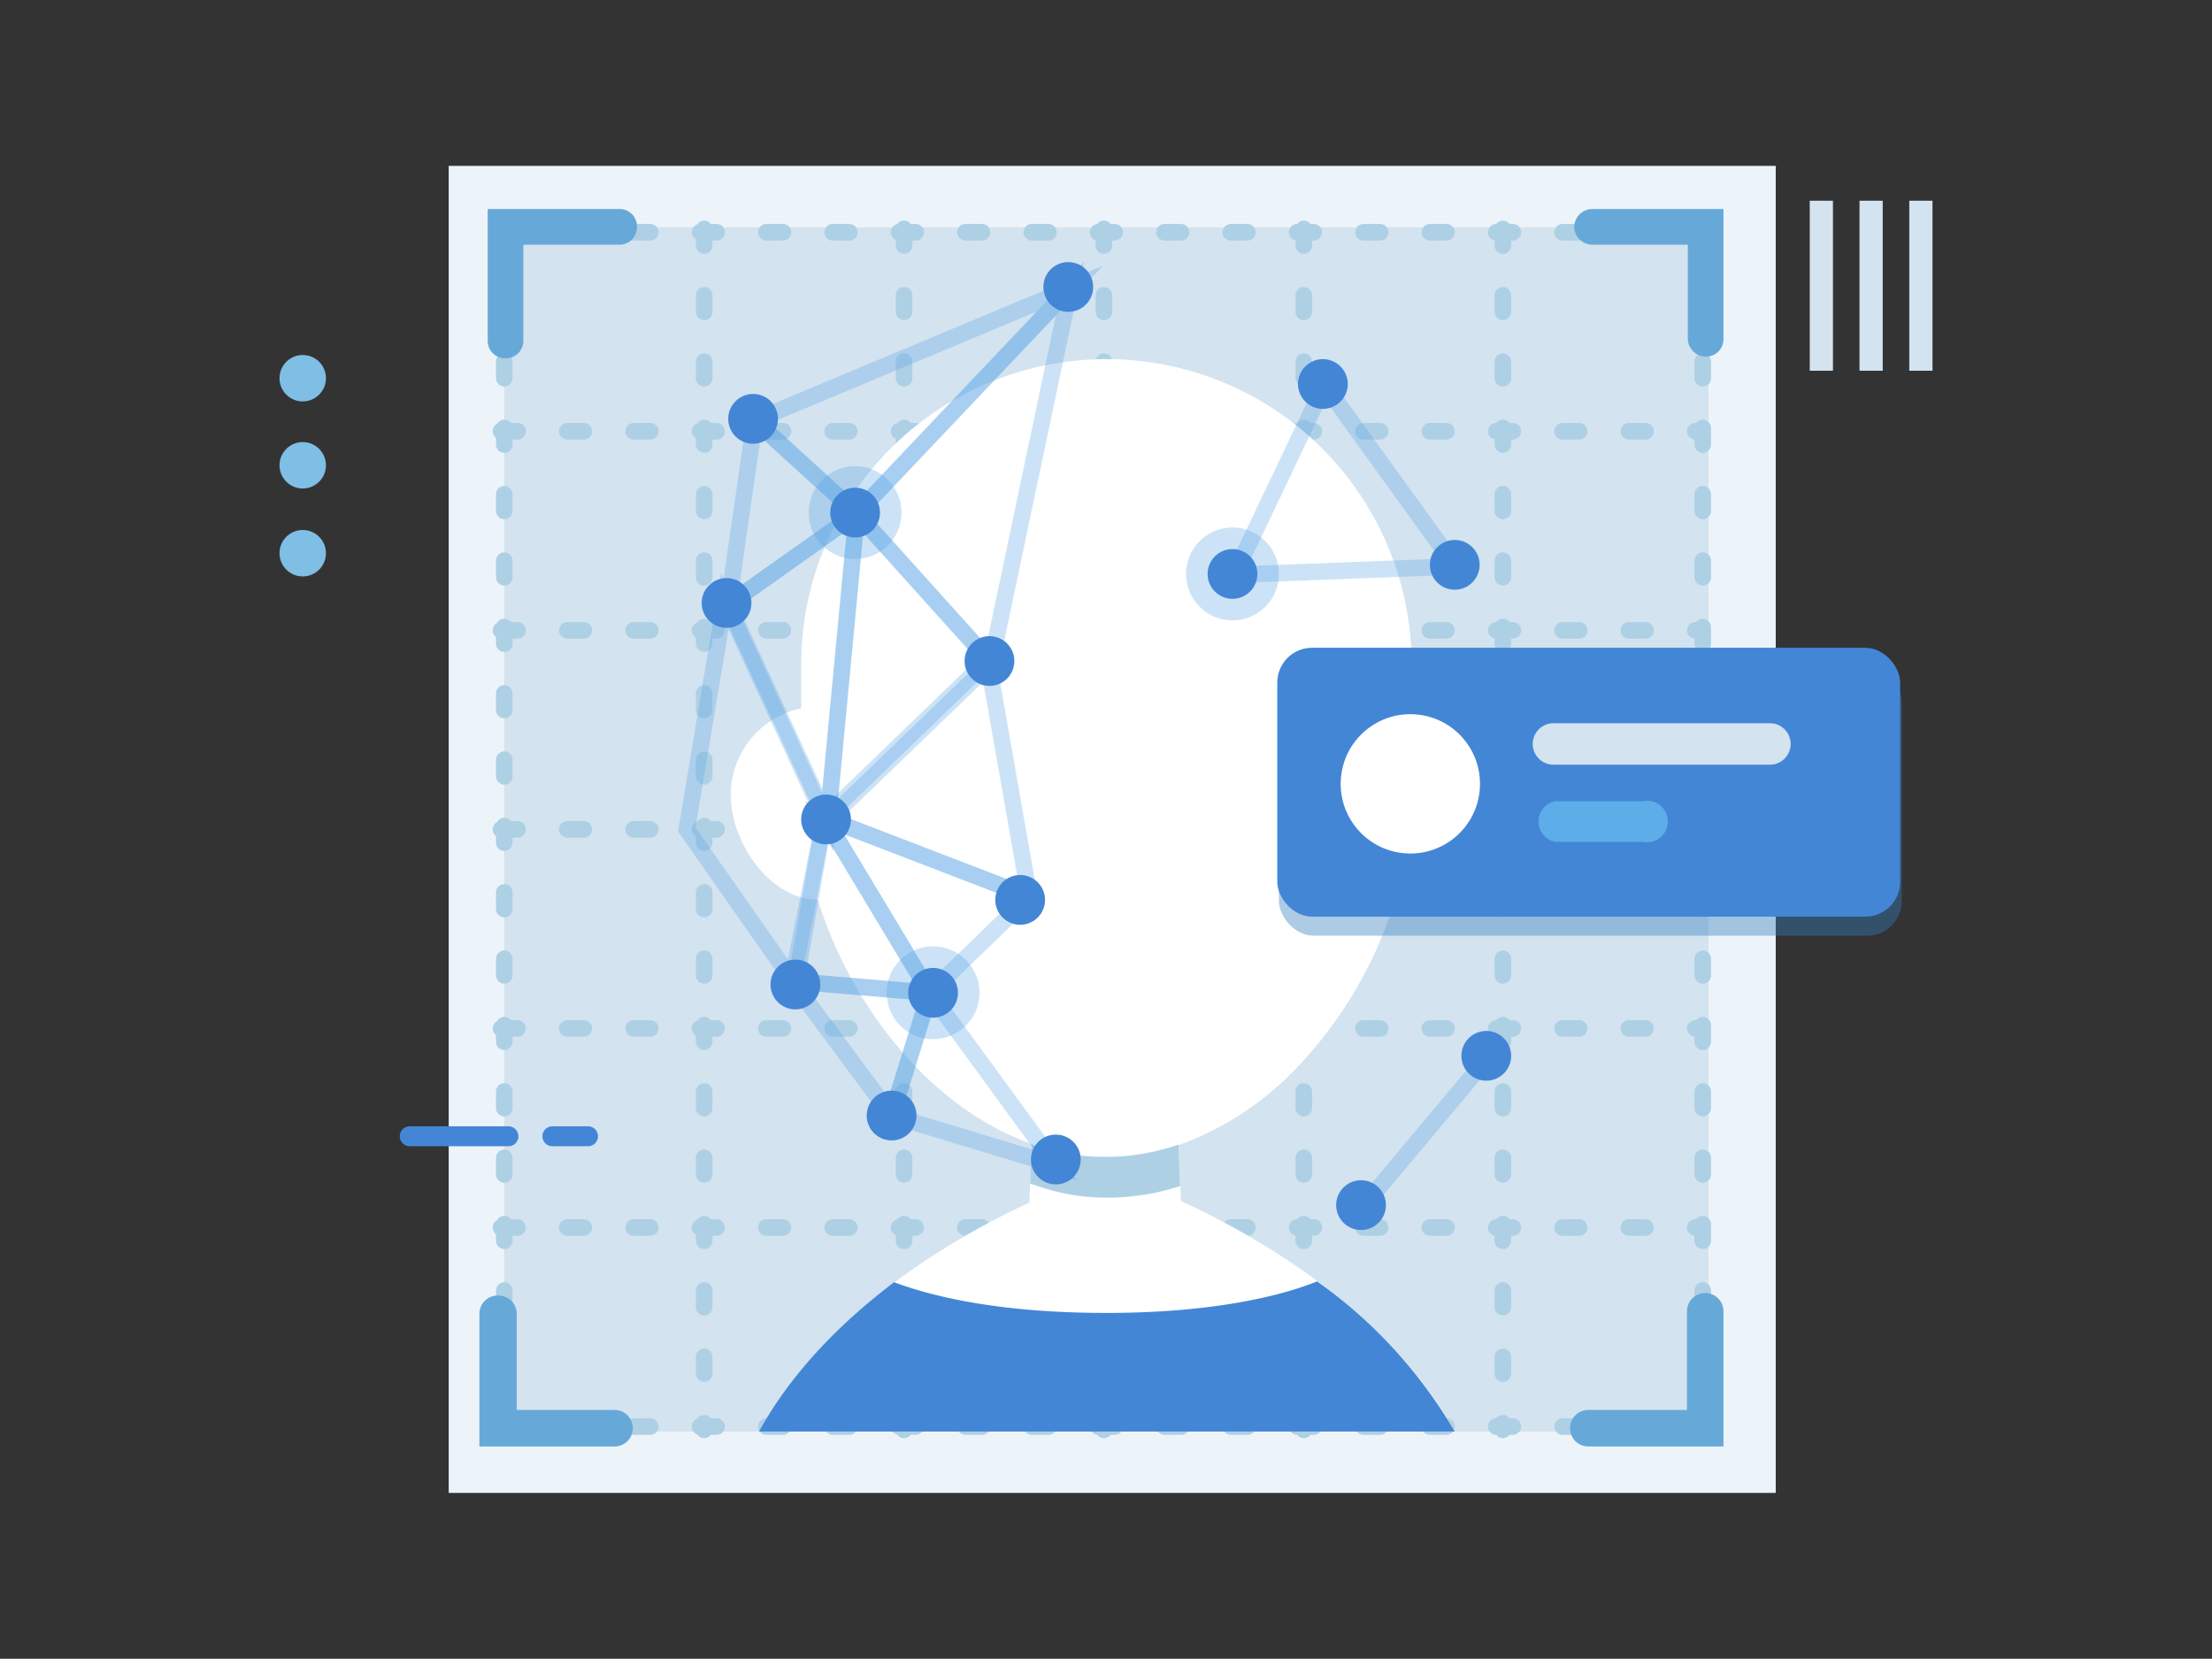 <svg xmlns="http://www.w3.org/2000/svg" viewBox="0 0 266.7 200">
  <rect x="0" y="0" width="266.7" height="200" fill="#333333" stroke="none"/>
  <defs>
    <style>
      .cls-1 {
        fill: #edf4f9;
      }

      .cls-2 {
        fill: #d3e3ef;
      }

      .cls-3, .cls-6 {
        fill: none;
        stroke-linecap: round;
        stroke-miterlimit: 10;
        stroke-width: 2px;
      }

      .cls-3 {
        stroke: #aed0e5;
        stroke-dasharray: 2 6;
      }

      .cls-4 {
        fill: #fff;
      }

      .cls-5 {
        fill: #aed0e5;
      }

      .cls-6 {
        stroke: #55a1e5;
      }

      .cls-6, .cls-7 {
        opacity: 0.3;
      }

      .cls-7 {
        fill: #55a1e5;
      }

      .cls-8 {
        fill: #4386d6;
      }

      .cls-9 {
        fill: #66a9d8;
      }

      .cls-10 {
        fill: #7fbee5;
      }

      .cls-11 {
        fill: #347dbf;
        opacity: 0.4;
      }

      .cls-12 {
        fill: #5dade8;
      }
    </style>
  </defs>
  <g data-name="Layer 4">
    <g>
      <rect class="cls-1" x="54.1" y="20" width="160" height="160"/>
      <rect class="cls-2" x="60.8" y="27.4" width="145.2" height="145.2"/>
      <g>
        <line class="cls-3" x1="60.8" y1="27.6" x2="60.8" y2="172.4"/>
        <line class="cls-3" x1="84.9" y1="27.6" x2="84.9" y2="172.4"/>
        <line class="cls-3" x1="109" y1="27.6" x2="109" y2="172.4"/>
        <line class="cls-3" x1="133.1" y1="27.6" x2="133.1" y2="172.4"/>
        <line class="cls-3" x1="157.2" y1="27.6" x2="157.2" y2="172.4"/>
        <line class="cls-3" x1="181.2" y1="27.6" x2="181.2" y2="172.4"/>
        <line class="cls-3" x1="205.3" y1="27.6" x2="205.3" y2="172.4"/>
      </g>
      <g>
        <line class="cls-3" x1="60.4" y1="172" x2="205.2" y2="172"/>
        <line class="cls-3" x1="60.4" y1="148" x2="205.2" y2="148"/>
        <line class="cls-3" x1="60.4" y1="124" x2="205.2" y2="124"/>
        <line class="cls-3" x1="60.4" y1="100" x2="205.2" y2="100"/>
        <line class="cls-3" x1="60.4" y1="76" x2="205.2" y2="76"/>
        <line class="cls-3" x1="60.4" y1="52" x2="205.2" y2="52"/>
        <line class="cls-3" x1="60.4" y1="28" x2="205.2" y2="28"/>
      </g>
      <path class="cls-4" d="M178.7,95.8c0,5.8-4.7,12.6-10.5,12.7A50.8,50.8,0,0,1,155,130.1a37,37,0,0,1-12.7,7.9,29.7,29.7,0,0,1-8.9,1.5,29,29,0,0,1-8.8-1.5c-12.2-4.2-21.9-16.4-26-29.5-5.8-.1-10.5-6.9-10.5-12.7a10.7,10.7,0,0,1,8.5-10.4V80.1a36.8,36.8,0,1,1,73.6,0v5.3A10.6,10.6,0,0,1,178.7,95.8Z"/>
      <path class="cls-4" d="M175.4,172.6H91.5c7.9-14.2,22.9-23.1,32.6-27.6l.3-7a26.9,26.9,0,0,0,17.7,0l.3,6.8C152.1,149.3,167.4,158.2,175.4,172.6Z"/>
      <path class="cls-5" d="M142.3,143a28.3,28.3,0,0,1-8.7,1.4,25.8,25.8,0,0,1-8.8-1.5l-.6-.2.2-4.7a26.9,26.9,0,0,0,17.7,0Z"/>
      <g>
        <polygon class="cls-6" points="124.1 108.1 99.4 98.6 119.1 79.6 124.1 108.1"/>
        <polygon class="cls-6" points="112.1 119.7 99.4 98.6 124.1 108.1 112.1 119.7"/>
        <polygon class="cls-6" points="127.3 140.5 107.5 134.5 112.1 119.7 127.3 140.5"/>
        <polygon class="cls-6" points="99.4 98.6 95.5 118.3 112.1 119.7 99.4 98.6"/>
        <polygon class="cls-6" points="107.5 134.5 95.5 118.3 112.1 119.7 107.5 134.5"/>
        <polygon class="cls-6" points="91 50.7 103.3 61.9 129 34.8 91 50.7"/>
        <polygon class="cls-6" points="87.8 72.9 91 50.7 103.3 61.9 87.8 72.9"/>
        <polygon class="cls-6" points="99.8 98.9 87.8 72.9 103.3 61.9 99.8 98.9"/>
        <polygon class="cls-6" points="129 34.8 119.5 79.9 103.3 61.9 129 34.8"/>
        <polygon class="cls-6" points="99.8 98.9 103.3 61.9 119.5 79.9 99.8 98.9"/>
        <polygon class="cls-6" points="148.8 69.3 159.7 46.4 175.5 68.3 148.8 69.3"/>
        <line class="cls-6" x1="179.4" y1="127.5" x2="164.3" y2="145.5"/>
        <polygon class="cls-6" points="82.8 100 87.4 72.5 99.4 98.6 95.9 118.7 82.8 100"/>
        <circle class="cls-7" cx="103.1" cy="61.8" r="5.6"/>
        <circle class="cls-7" cx="112.5" cy="119.7" r="5.6"/>
        <circle class="cls-7" cx="148.6" cy="69.2" r="5.6"/>
        <circle class="cls-8" cx="148.6" cy="69.2" r="3"/>
        <circle class="cls-8" cx="159.5" cy="46.3" r="3"/>
        <circle class="cls-8" cx="175.4" cy="68.1" r="3"/>
        <circle class="cls-8" cx="179.2" cy="127.3" r="3"/>
        <circle class="cls-8" cx="164.1" cy="145.3" r="3"/>
        <circle class="cls-8" cx="90.8" cy="50.5" r="3"/>
        <circle class="cls-8" cx="128.8" cy="34.6" r="3"/>
        <circle class="cls-8" cx="119.3" cy="79.7" r="3"/>
        <circle class="cls-8" cx="123" cy="108.5" r="3"/>
        <circle class="cls-8" cx="87.6" cy="72.7" r="3"/>
        <circle class="cls-8" cx="99.6" cy="98.8" r="3"/>
        <circle class="cls-8" cx="95.9" cy="118.7" r="3"/>
        <circle class="cls-8" cx="127.3" cy="139.8" r="3"/>
        <circle class="cls-8" cx="107.5" cy="134.5" r="3"/>
        <circle class="cls-8" cx="112.5" cy="119.7" r="3"/>
        <circle class="cls-8" cx="103.1" cy="61.8" r="3"/>
      </g>
      <path class="cls-9" d="M189.8,27.4a2.2,2.2,0,0,1,2.2-2.2h15.8V40.9a2.1,2.1,0,0,1-2.1,2.1h0a2.2,2.2,0,0,1-2.2-2.1V29.5H192a2.2,2.2,0,0,1-2.2-2.1Z"/>
      <path class="cls-9" d="M189.3,172.2a2.2,2.2,0,0,0,2.2,2.2h16.3V158.1a2.2,2.2,0,0,0-2.2-2.2h0a2.2,2.2,0,0,0-2.2,2.2V170H191.5a2.2,2.2,0,0,0-2.2,2.2Z"/>
      <circle class="cls-10" cx="36.5" cy="45.6" r="2.8"/>
      <circle class="cls-10" cx="36.5" cy="56.1" r="2.8"/>
      <circle class="cls-10" cx="36.5" cy="66.7" r="2.8"/>
      <rect class="cls-2" x="218.2" y="24.2" width="2.8" height="20.5"/>
      <rect class="cls-2" x="224.2" y="24.2" width="2.8" height="20.5"/>
      <rect class="cls-2" x="230.2" y="24.2" width="2.8" height="20.5"/>
      <rect class="cls-11" x="154.2" y="80.4" width="75.1" height="32.42" rx="4.2"/>
      <rect class="cls-8" x="154" y="78.1" width="75.1" height="32.42" rx="4.2"/>
      <circle class="cls-4" cx="170" cy="94.4" r="8.4" transform="translate(-20.6 132.8) rotate(-40.4)"/>
      <g>
        <path class="cls-2" d="M213.4,87.2H187.3a2.5,2.5,0,0,0,0,5h26.1a2.5,2.5,0,0,0,0-5Z"/>
        <path class="cls-12" d="M198.1,96.6H187.5a2.5,2.5,0,0,0,0,4.9h10.6a2.5,2.5,0,1,0,0-4.9Z"/>
      </g>
      <path class="cls-9" d="M76.8,27.4a2.1,2.1,0,0,0-2.1-2.2H58.8V41.1A2.1,2.1,0,0,0,61,43.2h0a2.1,2.1,0,0,0,2.1-2.1V29.5H74.7a2.1,2.1,0,0,0,2.1-2.1Z"/>
      <path class="cls-9" d="M76.3,172.2a2.2,2.2,0,0,1-2.2,2.2H57.8v-16a2.2,2.2,0,0,1,2.2-2.2h.1a2.2,2.2,0,0,1,2.2,2.2V170H74.1a2.2,2.2,0,0,1,2.2,2.2Z"/>
      <path class="cls-8" d="M175.4,172.6H91.5c4.1-7.4,10.1-13.3,16.3-18,5.1,1.9,13.3,3.7,25.6,3.7s20.7-1.9,25.4-3.8A57.9,57.9,0,0,1,175.4,172.6Z"/>
      <g>
        <path class="cls-8" d="M61.3,135.8H49.4a1.2,1.2,0,1,0,0,2.4H61.3a1.2,1.2,0,1,0,0-2.4Z"/>
        <path class="cls-8" d="M70.9,135.8H66.6a1.2,1.2,0,0,0,0,2.4h4.3a1.2,1.2,0,0,0,0-2.4Z"/>
      </g>
    </g>
  </g>
</svg>
